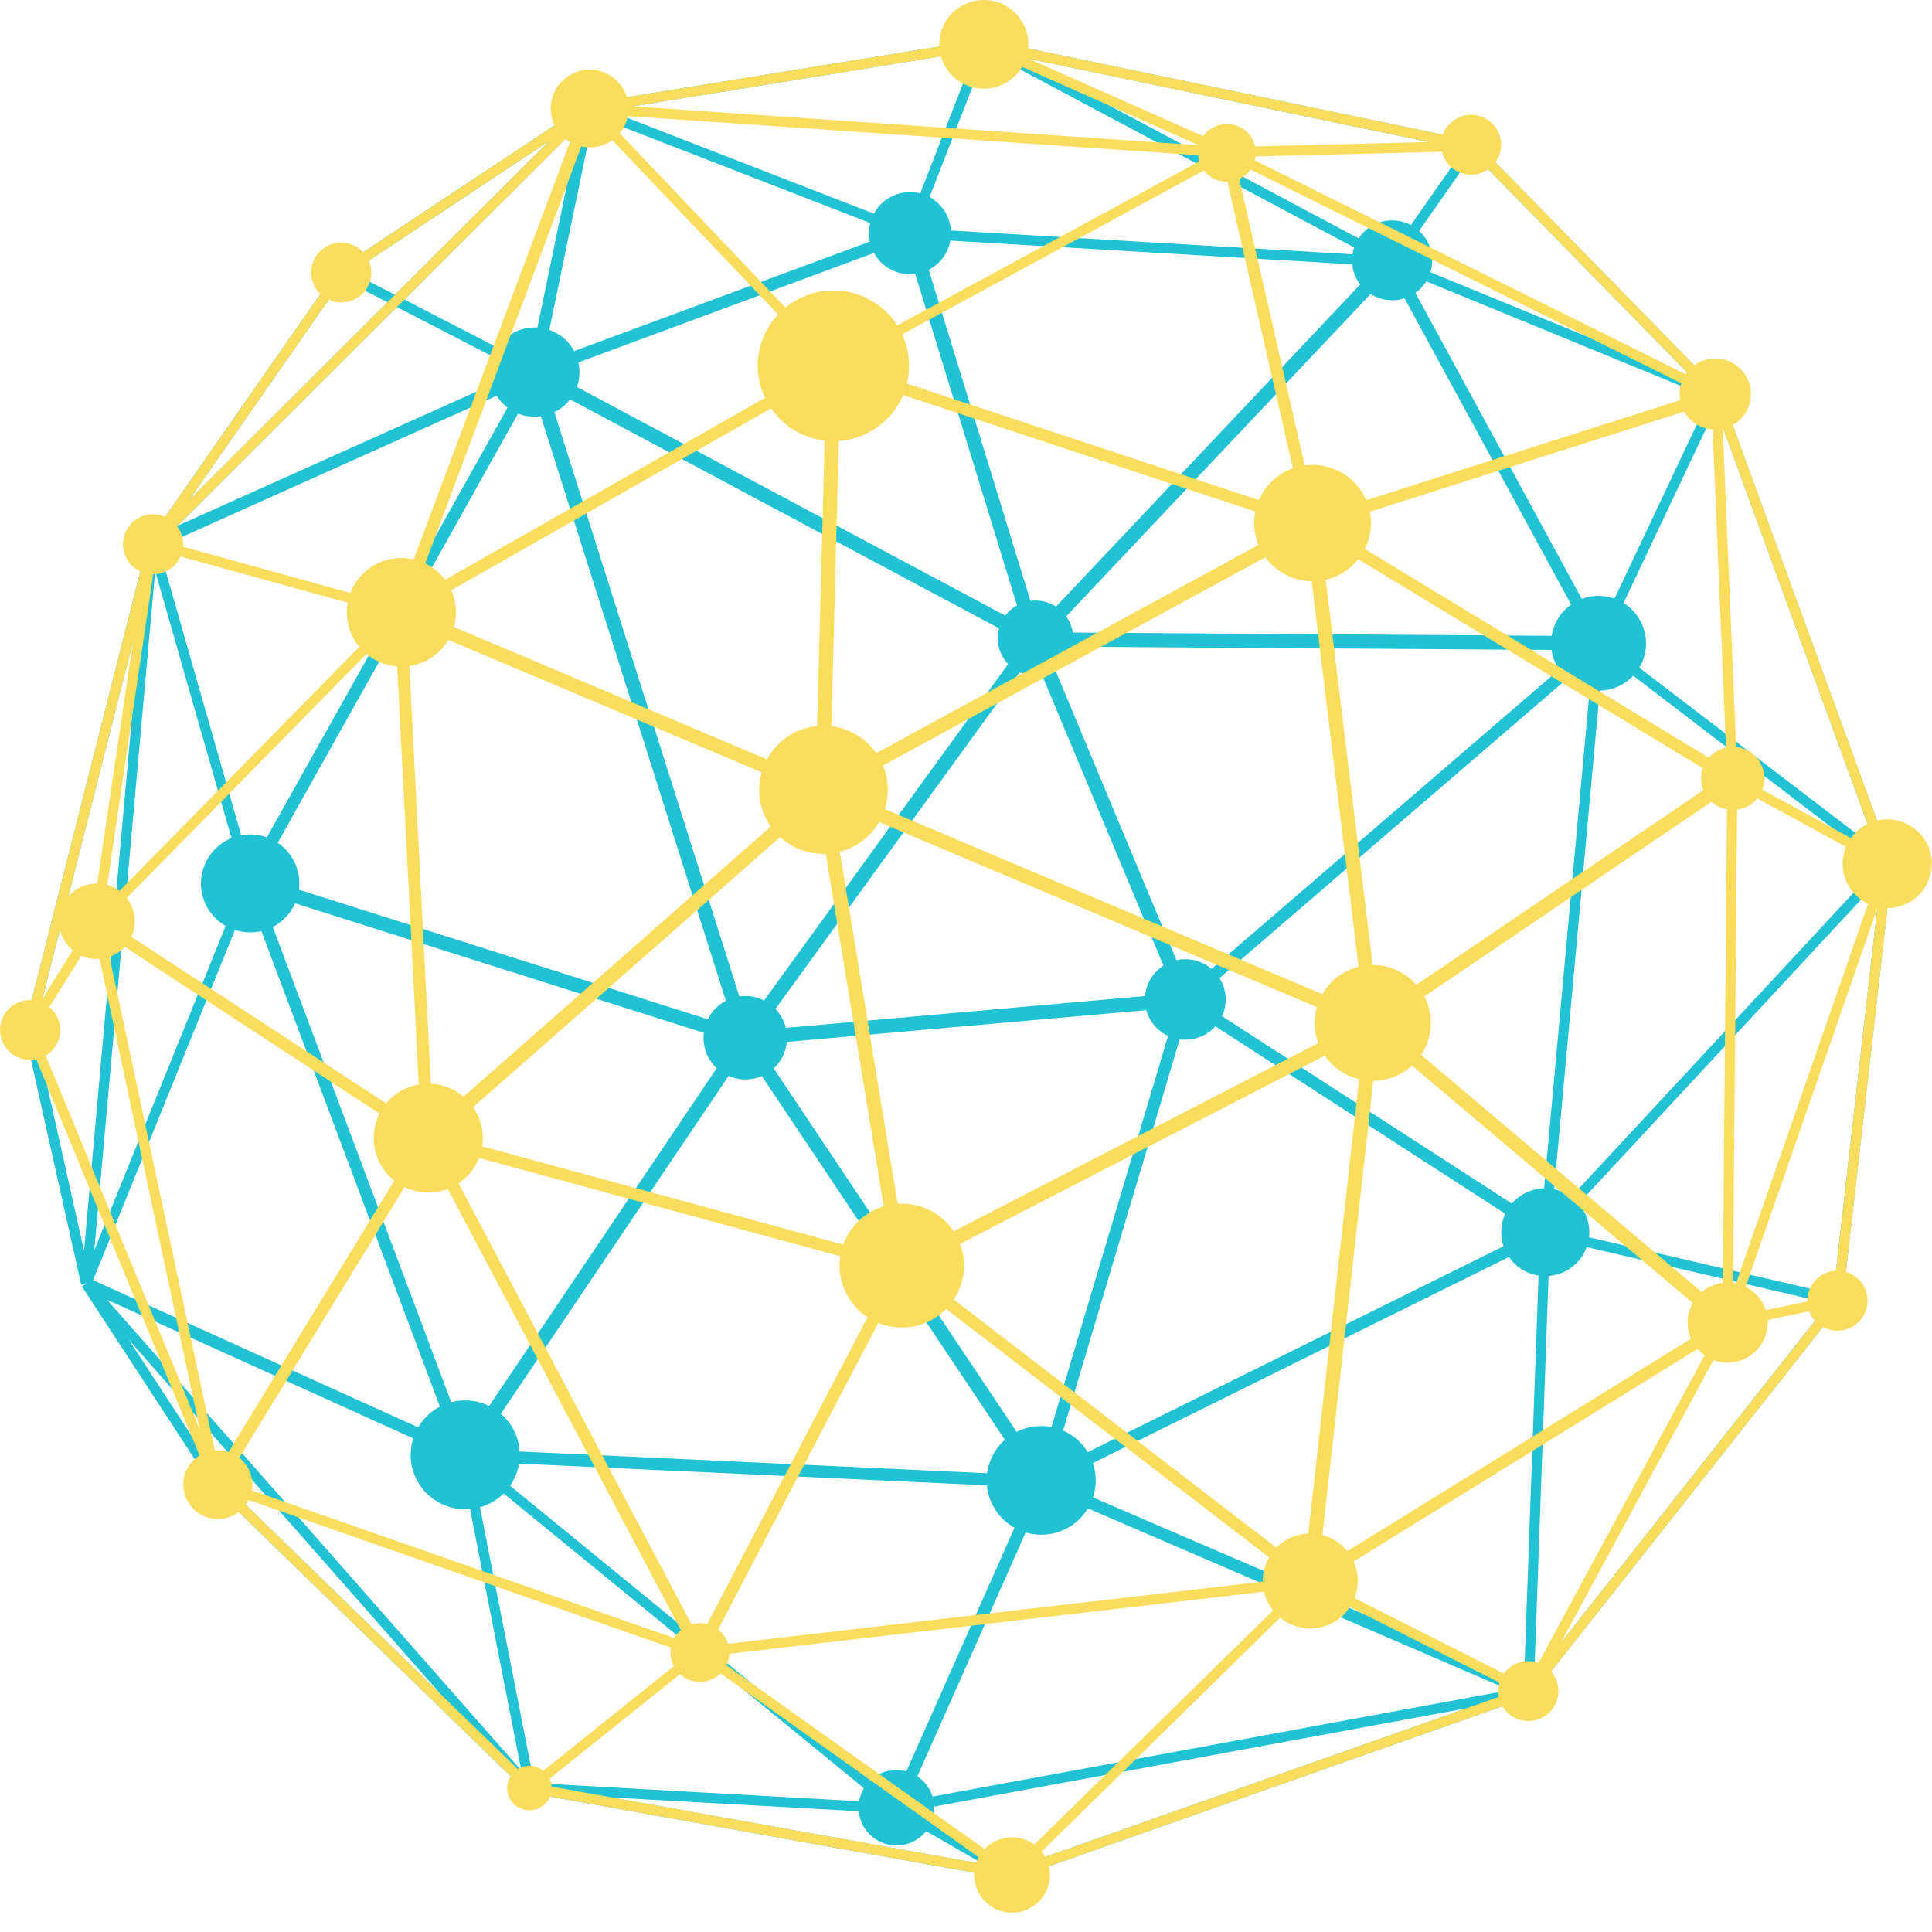 <svg xmlns="http://www.w3.org/2000/svg" width="100" zoomAndPan="magnify" viewBox="0 0 75 75" height="100" preserveAspectRatio="xMidYMid meet" xmlns:v="https://vecta.io/nano"><defs><clipPath id="A"><path d="M37 71h4v3.25h-4zm0 0" clip-rule="nonzero"/></clipPath><clipPath id="B"><path d="M71.387 31.68h3.605v3.629h-3.605zm0 0" clip-rule="nonzero"/></clipPath></defs><g fill="#20c2d4"><path d="M5.508 23.543L3.262 48.559l-1.918-8.594zm.516-1.375l3.441 12.035L3.66 48.535zm14.164-7.211L9.715 33.656l-3.547-12.41zm-4.781-3.035l4.84 2.496-13.348 5.988zm-2.094-1.078l1.727.887-7.699 7.68zm8.016-5.379l-5.996 5.977-1.695-.871zm-.762 8.676l-4.867-2.512 6.789-6.77zm2.48-9.652l11.676 4.535-13.664 5.059zm14.832-2.52l-2.66 6.828-11.613-4.512zm.41.027L53.137 9.91 35.609 8.871zm18.539 3.801l-2.875 4.105-14.469-7.715zm.355.176l8.637 8.82-11.504-4.723zm4.898 18.52l-7.57-13.922 11.852 4.867zm10.773 8.473L62.316 24.91l4.289-9.066zM60.23 47.281l2.008-21.941 10.738 8.215zm10.938 2.953l-10.812-2.512 12.652-13.621zM59.559 65.082l.609-17 10.824 2.512zm-.402.254l-18.168-7.828 18.785-9.305zM35.18 69.93l5.371-12.098 18.051 7.777zm4.094 2.613l-3.91-2.246 21.563-3.98zm-15.512-2.762l10.984.609 3.434 1.977zm-5.43-12.801l15.883 12.992-13.48-.754zM4.156 50.457l13.715 6.211 2.367 12.063zm4.402 7l-3.555-5.445 12.102 13.754zm9.055-1.422l-14-6.34 6.031-14.887zm10.895-16.141l-18.469-5.852 10.617-18.957zm11.254-14.98L29.027 39.711l-7.82-24.699zm-.047-.648l-18.352-9.793 13.777-5.102zm.582.023L35.684 9.27l17.801 1.051zm.504.262L53.984 10.59l7.672 14.102zm5.344 14.621l13.363 8.641-18.699 9.262zm-5.562-14.074l20.816.141-15.266 13.148zm5.031 13.465l-16.109 1.426 10.602-14.609zm-16.199 1.984l16.258-1.437-5.312 17.816zm10.66 17.195l-5.375 12.117L18.668 56.75zM18.078 55.93l-7.996-21.297 18.414 5.832zM28.93 40.809l10.996 16.457-21.418-.996zm31.051 7.027zm-.16-.383l-13.418-8.676 15.426-13.285zM3.152 49.875l.191-.043-.164.109.07.102-.004.004h.004l4.992 7.645.164-.109-.137.141 12.164 11.824.137-.141-.035.191 18.684 3.352.035-.191.066.184 20.086-7.086-.062-.184.152.121 11.996-15.199-.156-.121.195.023 1.934-16.945-.195-.02.184-.07-6.641-18.195-.184.066.137-.137-9.465-9.668-.141.137.039-.191-18.973-3.945-.039.191-.031-.191-15.324 2.488.031.191-.105-.16-9.617 6.379.109.164-.16-.113-7.254 10.406-.012.004.004.004-.066.098.16.113-.191-.047L.953 39.914l.191.047-.195.043 2.203 9.871"/><path d="M20.664 16.176a1.74 1.74 0 0 0 1.828-1.641c.051-.953-.687-1.77-1.645-1.82a1.74 1.74 0 0 0-1.828 1.641c-.051.957.688 1.77 1.645 1.82m9.887 24.195a1.621 1.621 0 1 0-3.238-.168c-.047.891.637 1.652 1.535 1.699a1.62 1.62 0 0 0 1.703-1.531m-14.606 16c-.062 1.16.836 2.152 2.004 2.215a2.11 2.11 0 0 0 2.223-1.996 2.116 2.116 0 1 0-4.227-.219M36.918 9.137a1.594 1.594 0 1 0-3.184-.168 1.594 1.594 0 1 0 3.184.168M11.617 34.395c.055-1.051-.754-1.945-1.805-2a1.91 1.91 0 0 0-2.008 1.801c-.055 1.051.754 1.941 1.809 1.996s1.949-.75 2.004-1.797m21.715 35.703c-.043.809.582 1.496 1.391 1.539s1.5-.578 1.543-1.383-.578-1.496-1.391-1.539-1.5.578-1.543 1.383m24.949-22.356c-.051.941.672 1.742 1.617 1.793a1.71 1.71 0 0 0 1.797-1.613 1.71 1.71 0 0 0-1.621-1.789c-.941-.051-1.746.672-1.793 1.609M40.309 59.574c1.168.059 2.164-.832 2.223-1.996a2.11 2.11 0 0 0-2-2.215c-1.168-.062-2.164.832-2.227 1.992s.836 2.156 2.004 2.219m15.285-49.386a1.55 1.55 0 0 0-1.469-1.629c-.859-.047-1.59.609-1.637 1.465a1.55 1.55 0 0 0 1.473 1.629c.859.047 1.59-.609 1.633-1.465m8.301 14.882a1.842 1.842 0 1 0-3.68-.191 1.84 1.84 0 0 0 1.742 1.93c1.02.055 1.887-.723 1.938-1.738M40.121 26.23a1.46 1.46 0 0 0 1.539-1.379c.043-.805-.578-1.492-1.387-1.535s-1.496.578-1.539 1.383a1.46 1.46 0 0 0 1.387 1.531m7.457 12.653c.047-.863-.617-1.598-1.484-1.645a1.57 1.57 0 0 0-1.648 1.48 1.56 1.56 0 0 0 1.484 1.641c.863.047 1.605-.617 1.648-1.477"/></g><g fill="#fadd5c"><path d="M6.086 21.348l9.09 2.512-11.141 11.34zM22.297 5.051l-6.91 18.461L6.301 21zm-8.906 5.68l7.938-5.266L7.34 19.41zm9.578-6.129l9.055 9.52-16.027 9.113zm23.973 1.453l-14.539 7.898-9.047-9.516zM38.16 1.922l8.375 3.715L24.57 4.129zm17.305 3.59l-7.797.199-7.723-3.426zm10.211 9.133L48.422 6.082l8.656-.219zm-14.578 5.391L47.957 6.289l18.098 8.98zm15.938 9.805l-15.547-9.437 14.953-4.766zm5.871 3.27l-5.465-2.984-.566-13.539zM67.27 50.176l.172-19.605 5.586 3.051zm3.891.137l-3.797.793 5.512-15.844zM60.59 63.777l6.586-12.203.012-.008-.004-.008.012-.02 3.656-.762zm-1.328 1.637l-7.965-4.027 15.211-9.398zm-19.238 6.867l10.871-10.66 7.949 4.02zm-.789.223l-11.559-8.23 22.633-2.629zm-18.203-3.215l6.125-4.906L38.43 72.41zM9.18 58.063l17.57 6.145-6.168 4.938zm7.402-13.422L26.688 63.77 8.738 57.492zm-.242-.926L4.09 35.707l11.246-11.453zm15.082-12.949L16.805 43.617l-1-19.453zm.242-.488l-15.543-6.574 15.957-9.07zm2.973 18.555l-17.508-4.766 14.609-12.848zm-1.734-34.703l14.555-7.906 3.145 13.762zm17.383 6.242l-18.066 9.844.41-15.684zm2.668 18.906l-20.395-8.625 18.141-9.883zm.547-.043l-2.242-18.418 15.52 9.414zm.234.504l13.313-9.027-.176 20.133zm-.234.516l13.129 11.105-15.441 9.543zM35.441 49.23l17.512-9.039-2.32 20.723zm-3.16-18.098l20.355 8.605L35.18 48.75zm-5.133 32.5l-10.09-19.098 17.57 4.781zm7.902-14.109L50.297 61.25l-22.754 2.645zM4.059 36.246l12.219 7.992-7.793 12.766zM1.363 39.98l2.301-3.695 4.098 19.223zm3.801-15.082L3.566 35.699l-1.926 3.086zM.953 39.914l.191.047-.184.074L8.223 57.66l.184-.078-.137.141 12.164 11.824.137-.141-.035.191 18.684 3.352.035-.191.066.184 20.086-7.086-.062-.184.152.121 11.996-15.199-.156-.121.195.023 1.934-16.945-.195-.02.184-.07-6.641-18.195-.184.066.137-.137-9.465-9.668-.141.137.039-.191-18.973-3.945-.039.191-.031-.191-15.324 2.488.031.191-.105-.16-9.617 6.379.109.164-.16-.113-7.328 10.512.16.113-.191-.047L.953 39.914"/><path d="M32.594 49.129a2.41 2.41 0 0 0 2.414 2.406c1.332 0 2.414-1.078 2.414-2.406a2.41 2.41 0 0 0-2.414-2.402c-1.336 0-2.414 1.074-2.414 2.402M20.551 68.551c-.477 0-.863.387-.863.863a.86.86 0 0 0 .863.859c.476 0 .867-.387.867-.859a.87.87 0 0 0-.867-.863m7.762-4.403a1.14 1.14 0 0 0-1.141-1.137c-.633 0-1.145.512-1.145 1.137s.512 1.141 1.145 1.141a1.14 1.14 0 0 0 1.141-1.141"/></g><g clip-path="url(#A)"><path fill="#fadd5c" d="M37.82 72.789c0 .805.656 1.461 1.469 1.461a1.47 1.47 0 0 0 1.469-1.461 1.47 1.47 0 0 0-1.469-1.465c-.812 0-1.469.656-1.469 1.465"/></g><g fill="#fadd5c"><path d="M38.191 0c-.953 0-1.727.77-1.727 1.723a1.72 1.72 0 0 0 1.727 1.719c.954 0 1.73-.77 1.73-1.719S39.148 0 38.191 0M13.246 9.418c-.645 0-1.164.523-1.164 1.164a1.16 1.16 0 0 0 1.164 1.16c.645 0 1.168-.52 1.168-1.16a1.17 1.17 0 0 0-1.168-1.164"/><path d="M22.891 5.719a1.51 1.51 0 0 0 1.512-1.504c0-.832-.68-1.508-1.512-1.508a1.51 1.51 0 0 0-1.512 1.508c0 .832.676 1.504 1.512 1.504m-8.383 38.457a2.11 2.11 0 1 0 4.234 0c0-1.164-.949-2.109-2.117-2.109s-2.117.941-2.117 2.109m-13.34-5.352a1.16 1.16 0 0 0-1.164 1.164 1.16 1.16 0 0 0 1.164 1.16c.645 0 1.168-.52 1.168-1.16a1.17 1.17 0 0 0-1.168-1.164"/><path d="M2.293 35.762c0 .809.656 1.465 1.469 1.465s1.469-.656 1.469-1.465-.656-1.465-1.469-1.465-1.469.656-1.469 1.465m3.648-13.473c.645 0 1.168-.52 1.168-1.16a1.17 1.17 0 0 0-1.168-1.164c-.645 0-1.168.52-1.168 1.164s.523 1.16 1.168 1.16m9.641-.629c-1.168 0-2.117.945-2.117 2.109s.949 2.109 2.117 2.109 2.117-.945 2.117-2.109-.945-2.109-2.117-2.109M9.793 57.633c0-.734-.598-1.332-1.34-1.332s-1.336.598-1.336 1.332a1.34 1.34 0 0 0 1.336 1.336 1.34 1.34 0 0 0 1.34-1.336m57.473-28.641a1.23 1.23 0 0 0-1.23 1.227c0 .676.551 1.223 1.23 1.223s1.23-.547 1.23-1.223a1.23 1.23 0 0 0-1.23-1.227m-1.754 22.352c0 .855.695 1.551 1.555 1.551s1.555-.695 1.555-1.551a1.554 1.554 0 1 0-3.109 0m1.073-37.426a1.38 1.38 0 0 0-1.383 1.379 1.38 1.38 0 0 0 1.383 1.379c.762 0 1.383-.617 1.383-1.379s-.621-1.379-1.383-1.379m-7.258 52.891c.645 0 1.168-.52 1.168-1.164s-.523-1.16-1.168-1.16-1.168.52-1.168 1.16a1.17 1.17 0 0 0 1.168 1.164"/></g><g clip-path="url(#B)"><path fill="#fadd5c" d="M74.992 33.531c0-.953-.777-1.723-1.73-1.723s-1.727.77-1.727 1.723.773 1.723 1.727 1.723a1.73 1.73 0 0 0 1.73-1.723"/></g><g fill="#fadd5c"><path d="M70.16 50.492c0 .645.523 1.164 1.168 1.164s1.168-.52 1.168-1.164-.523-1.16-1.168-1.16-1.168.52-1.168 1.16M57.105 4.457a1.162 1.162 0 1 0 0 2.324c.645 0 1.168-.52 1.168-1.164s-.523-1.16-1.168-1.16M34.465 30.66c0-1.371-1.117-2.488-2.496-2.488s-2.496 1.117-2.496 2.488 1.117 2.488 2.496 2.488a2.49 2.49 0 0 0 2.496-2.488"/><path d="M55.543 39.715a2.254 2.254 0 1 0-4.508 0 2.25 2.25 0 0 0 2.254 2.242c1.246 0 2.254-1.004 2.254-2.242M32.355 11.277c-1.621 0-2.937 1.309-2.937 2.922s1.316 2.926 2.938 2.926a2.93 2.93 0 0 0 2.934-2.926c0-1.613-1.312-2.922-2.934-2.922m15.273-6.464c-.621 0-1.125.5-1.125 1.121a1.123 1.123 0 1 0 2.246 0 1.12 1.12 0 0 0-1.121-1.121m1.391 56.558a1.844 1.844 0 1 0 3.688 0 1.843 1.843 0 1 0-3.687 0"/><path d="M50.953 18.051a2.26 2.26 0 0 0-2.266 2.254c0 1.246 1.016 2.258 2.266 2.258s2.266-1.012 2.266-2.258a2.26 2.26 0 0 0-2.266-2.254"/></g></svg>